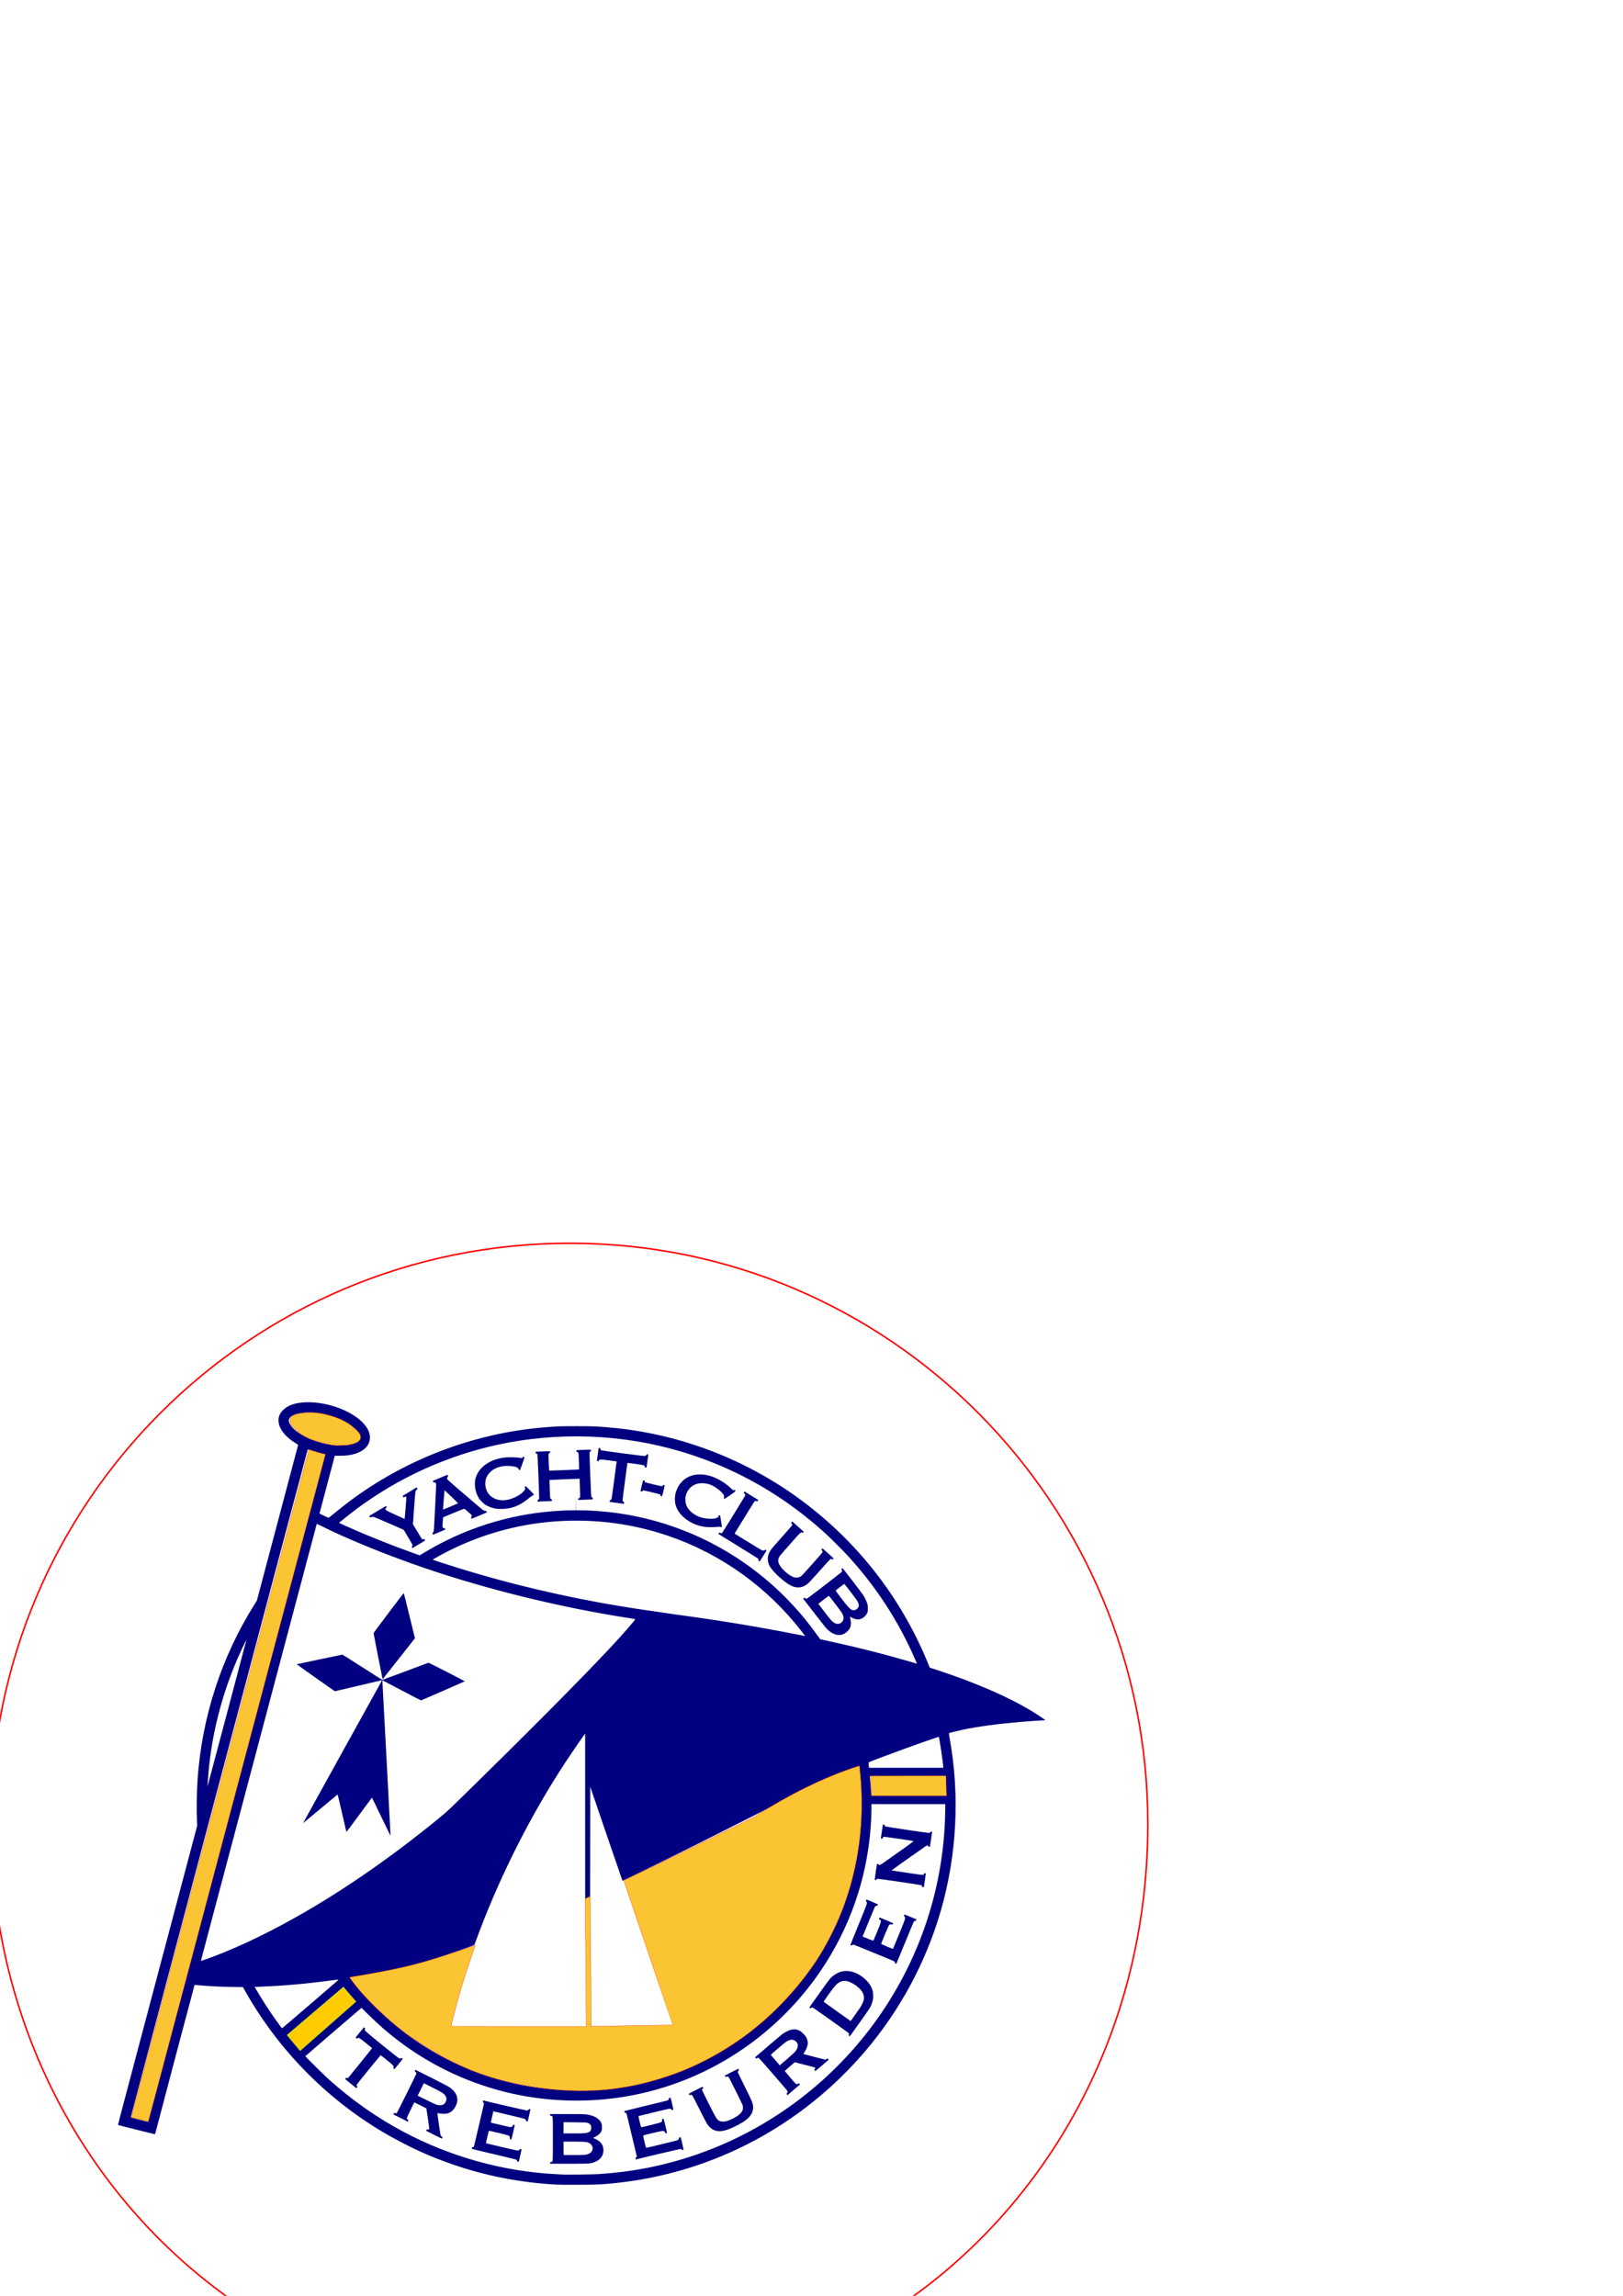 <?xml version="1.0" encoding="UTF-8" standalone="no"?>
<!-- Created with Inkscape (http://www.inkscape.org/) -->

<svg
   xmlns:dc="http://purl.org/dc/elements/1.1/"
   xmlns:cc="http://creativecommons.org/ns#"
   xmlns:rdf="http://www.w3.org/1999/02/22-rdf-syntax-ns#"
   xmlns:svg="http://www.w3.org/2000/svg"
   xmlns="http://www.w3.org/2000/svg"
   xmlns:sodipodi="http://sodipodi.sourceforge.net/DTD/sodipodi-0.dtd"
   xmlns:inkscape="http://www.inkscape.org/namespaces/inkscape"
   width="210mm"
   height="297mm"
   viewBox="0 0 744.094 1052.362"
   id="svg2"
   version="1.1"
   inkscape:version="0.91 r13725"
   sodipodi:docname="YCT.svg">
  <defs
     id="defs4" />
  <sodipodi:namedview
     id="base"
     pagecolor="#ffffff"
     bordercolor="#66e066"
     borderopacity="1"
     inkscape:pageopacity="0.0"
     inkscape:pageshadow="2"
     inkscape:zoom="0.98994949"
     inkscape:cx="147.67969"
     inkscape:cy="242.77447"
     inkscape:document-units="mm"
     inkscape:current-layer="layer1"
     showgrid="false"
     inkscape:window-width="1920"
     inkscape:window-height="1017"
     inkscape:window-x="-8"
     inkscape:window-y="-8"
     inkscape:window-maximized="1" />
  <g
     inkscape:label="Calque 1"
     inkscape:groupmode="layer"
     id="layer1">
    <g
       id="g4172"
       transform="matrix(0.8,0,0,0.8,54.144,159.573)">
      <path
         style="fill:#000080"
         d="m 251.22,1052.275 c -27.24,-1.542 -52.161,-7.515 -76.939,-18.44 -6.73,-2.968 -16.127,-7.846 -22.894,-11.887 -32.903,-19.647 -60.26,-47.806 -78.942,-81.26 l -0.882,-1.579 -5.875,-0.093 c -7.458,-0.118 -14.017,-0.451 -19.903,-1.01 -1.057,-0.1 -1.944,-0.165 -1.971,-0.144 -0.083,0.068 -21.157,79.739 -21.874,82.698 -0.481,1.986 -0.74,2.813 -0.88,2.813 -0.319,0 -20.907,-5.156 -21.032,-5.268 -0.159,-0.141 -0.079,-0.447 13.279,-50.773 6.591,-24.83 16.495,-62.161 22.008,-82.957 l 10.025,-37.811 -0.128,-2.706 c -0.299,-6.322 -0.137,-16.997 0.367,-24.14 2.508,-35.525 13.694,-69.838 32.554,-99.851 l 1.398,-2.225 11.741,-44.273 c 6.458,-24.35 11.783,-44.441 11.834,-44.645 0.087,-0.346 -0.004,-0.431 -1.343,-1.254 -6.231,-3.829 -9.829,-8.603 -9.831,-13.043 -8.6e-4,-2.325 0.781,-4.132 2.559,-5.911 2.87,-2.872 7.172,-4.329 13.339,-4.517 11.463,-0.35 25.052,4.427 31.959,11.236 3.257,3.21 4.738,6.362 4.502,9.58 -0.366,4.984 -4.797,8.412 -12.372,9.572 -1.13,0.173 -2.524,0.249 -4.676,0.255 l -3.066,0.009 -1.243,4.7 c -0.684,2.585 -2.653,10.019 -4.375,16.52 -1.723,6.501 -3.132,11.839 -3.132,11.862 0,0.098 4.92,2.451 5.125,2.451 0.227,0 0.866,-0.494 4.417,-3.42 33.916,-27.944 76.428,-45.071 120.341,-48.48 6.634,-0.515 8.357,-0.573 17.09,-0.576 8.776,-0.003 10.787,0.064 17.375,0.577 34.332,2.673 67.845,13.699 97.27,32.003 19.777,12.303 37.653,27.87 52.609,45.816 14.263,17.115 25.887,36.442 34.275,56.988 l 1.201,2.942 4.629,1.525 c 21.948,7.23 40.081,15.107 53.691,23.325 3.196,1.929 7.975,5.113 7.887,5.255 -0.039,0.063 -0.438,0.115 -0.887,0.115 -1.169,0 -6.786,0.374 -11.842,0.787 -13.83,1.132 -26.475,2.827 -35.106,4.706 -2.755,0.6 -7.221,1.741 -7.361,1.882 -0.056,0.056 0.116,1.287 0.38,2.736 5.923,32.427 4.203,66.81 -4.934,98.623 -8.568,29.831 -23.61,57.729 -43.847,81.319 -36.197,42.196 -86.378,68.828 -141.129,74.9 -8.822,0.979 -11.366,1.106 -22.929,1.151 -5.679,0.022 -11.286,-0.014 -12.461,-0.081 z m 24.211,-6.037 c 19.43,-1.282 36.74,-4.667 54.545,-10.667 39.622,-13.352 74.657,-38.422 100.312,-71.779 27.589,-35.871 42.881,-79.45 43.696,-124.528 l 0.091,-5.02 -21.171,0 -21.171,0 -10e-4,2.528 c -0.001,3.006 -0.209,7.757 -0.503,11.5 -2.292,29.189 -12.029,57.003 -28.468,81.319 -11.824,17.49 -27.097,32.88 -44.515,44.855 -18.885,12.984 -39.987,21.925 -62.354,26.42 -22.811,4.584 -46.943,4.357 -69.665,-0.654 -23.455,-5.173 -45.643,-15.366 -64.87,-29.802 -6.482,-4.867 -11.676,-9.37 -17.906,-15.523 l -3.949,-3.901 -0.964,0.823 c -12.527,10.693 -31.227,26.792 -31.227,26.883 0,0.242 10.819,10.94 13.387,13.237 13.56,12.132 27.46,21.893 42.796,30.054 27.011,14.374 57.287,22.779 87.586,24.316 1.645,0.083 3.407,0.174 3.916,0.201 2.544,0.136 17.269,-0.053 20.437,-0.262 z m -27.842,-6.35 c 0,-0.435 0.045,-0.473 0.738,-0.625 0.884,-0.193 0.829,0.683 0.829,-13.092 0,-14.038 0.07,-13.112 -1.005,-13.284 -0.525,-0.084 -0.562,-0.121 -0.562,-0.57 l 0,-0.48 9.577,0 c 6.083,0 10.045,0.058 10.859,0.157 4.438,0.542 7.603,2.261 8.794,4.776 0.438,0.925 0.463,1.062 0.463,2.614 0,1.507 -0.032,1.703 -0.4,2.452 -0.547,1.114 -1.804,2.223 -3.389,2.992 -1.194,0.579 -1.51,0.822 -1.068,0.822 0.11,0 0.786,0.294 1.503,0.652 2.531,1.267 3.826,2.921 4.137,5.28 0.482,3.665 -1.547,6.637 -5.438,7.963 -2.175,0.742 -2.742,0.772 -14.321,0.773 l -10.717,0 0,-0.432 z m 19.916,-4.701 c 1.664,-0.209 2.666,-0.615 3.46,-1.403 1.399,-1.39 1.316,-3.464 -0.193,-4.792 -1.357,-1.195 -2.418,-1.341 -9.76,-1.344 l -5.732,0 0.002,3.525 c 0.001,1.939 0.041,3.669 0.088,3.845 l 0.086,0.321 5.435,0 c 2.989,0 5.966,-0.067 6.616,-0.148 z m 0.208,-12.4 c 1.392,-0.215 2.437,-0.628 2.859,-1.13 0.62,-0.736 0.79,-2.425 0.336,-3.34 -0.31,-0.625 -0.91,-1.086 -1.81,-1.388 -0.895,-0.3 -1.184,-0.315 -7.376,-0.36 l -6.444,-0.048 0,3.212 0,3.212 5.705,0 c 3.477,0 6.105,-0.062 6.729,-0.158 z m -38.817,16.296 c -0.165,-0.043 -0.249,-0.204 -0.249,-0.478 0,-0.307 -0.101,-0.465 -0.392,-0.615 -0.336,-0.173 -9.253,-2.324 -21.968,-5.298 -1.919,-0.449 -3.528,-0.855 -3.576,-0.902 -0.048,-0.047 -0.028,-0.301 0.044,-0.564 0.072,-0.263 0.165,-0.445 0.206,-0.403 0.041,0.041 0.261,0.01 0.488,-0.069 0.306,-0.107 0.449,-0.279 0.553,-0.665 0.374,-1.396 5.704,-24.11 5.704,-24.306 0,-0.124 -0.166,-0.38 -0.369,-0.568 -0.303,-0.281 -0.352,-0.421 -0.272,-0.782 0.071,-0.323 0.16,-0.421 0.333,-0.368 1.595,0.487 24.071,5.677 24.637,5.69 0.663,0.015 0.803,-0.033 1.097,-0.375 0.336,-0.39 0.96,-0.53 1.131,-0.254 0.071,0.115 -1.423,6.819 -1.548,6.944 -0.023,0.023 -0.244,0 -0.492,-0.048 -0.32,-0.064 -0.45,-0.17 -0.45,-0.366 0,-0.428 -0.254,-0.804 -0.698,-1.034 -0.382,-0.197 -17.959,-4.414 -18.02,-4.322 -0.066,0.098 -1.51,6.422 -1.474,6.45 0.067,0.052 9.839,2.34 10.656,2.495 1.082,0.205 1.617,0 1.942,-0.734 0.23,-0.522 0.289,-0.565 0.672,-0.488 0.231,0.046 0.442,0.106 0.468,0.132 0.046,0.046 -1.811,8.084 -1.891,8.187 -0.021,0.027 -0.235,0.01 -0.476,-0.047 -0.409,-0.09 -0.437,-0.138 -0.437,-0.735 0,-0.85 -0.193,-1.165 -0.902,-1.477 -0.623,-0.273 -11.035,-2.777 -11.134,-2.678 -0.032,0.032 -0.435,1.646 -0.897,3.589 -0.554,2.333 -0.786,3.551 -0.682,3.589 0.086,0.032 4.098,0.992 8.916,2.133 6.457,1.53 8.908,2.057 9.328,2.004 0.412,-0.051 0.673,-0.194 0.942,-0.515 0.304,-0.363 0.441,-0.427 0.748,-0.35 0.225,0.056 0.375,0.193 0.375,0.341 0,0.136 -0.352,1.735 -0.783,3.554 -0.431,1.819 -0.783,3.335 -0.783,3.369 0,0.074 -0.4,0.055 -0.748,-0.036 z m 67.709,-1.66 c -0.102,-0.388 -0.063,-0.5 0.284,-0.827 0.221,-0.208 0.402,-0.406 0.402,-0.442 0,-0.084 -5.65,-23.614 -5.836,-24.307 -0.141,-0.523 -0.712,-0.972 -1.005,-0.79 -0.145,0.09 -0.427,-0.813 -0.295,-0.946 0.048,-0.048 5.493,-1.382 12.101,-2.964 6.608,-1.582 12.183,-2.941 12.39,-3.019 0.587,-0.222 1.017,-0.702 1.017,-1.134 0,-0.321 0.079,-0.408 0.437,-0.487 0.241,-0.053 0.468,-0.065 0.506,-0.027 0.123,0.123 1.678,6.784 1.601,6.86 -0.041,0.041 -0.277,0.115 -0.526,0.164 -0.364,0.073 -0.452,0.044 -0.452,-0.148 0,-0.138 -0.21,-0.326 -0.497,-0.447 -0.438,-0.183 -0.622,-0.182 -1.531,0.01 -1.598,0.333 -16.93,4.03 -16.999,4.098 -0.034,0.034 0.277,1.48 0.689,3.216 0.592,2.49 0.798,3.155 0.979,3.155 0.603,0 10.895,-2.594 11.31,-2.85 0.506,-0.313 0.702,-0.807 0.566,-1.428 -0.078,-0.354 -0.04,-0.406 0.359,-0.494 0.245,-0.054 0.482,-0.062 0.527,-0.017 0.145,0.145 1.993,7.99 1.906,8.089 -0.047,0.053 -0.259,0.14 -0.472,0.192 -0.352,0.087 -0.408,0.043 -0.622,-0.492 -0.283,-0.708 -0.541,-0.865 -1.427,-0.865 -0.684,0 -10.846,2.358 -11.076,2.571 -0.186,0.171 1.492,7.114 1.719,7.114 0.41,0 17.525,-4.168 17.959,-4.373 0.484,-0.229 0.884,-0.817 0.884,-1.298 0,-0.194 0.132,-0.3 0.45,-0.364 0.247,-0.049 0.461,-0.074 0.475,-0.053 0.014,0.02 0.401,1.627 0.86,3.571 0.706,2.991 0.803,3.555 0.629,3.665 -0.363,0.23 -0.774,0.146 -0.92,-0.186 -0.084,-0.191 -0.29,-0.338 -0.51,-0.363 -0.281,-0.033 -20.739,4.772 -25.016,5.876 l -0.747,0.193 -0.118,-0.449 z m -115.596,-13.717 c -2.428,-1.219 -4.436,-2.235 -4.461,-2.258 -0.025,-0.023 0.055,-0.239 0.18,-0.479 0.203,-0.392 0.264,-0.422 0.599,-0.294 0.489,0.186 0.886,0.049 0.982,-0.338 0.043,-0.171 -0.31,-2.865 -0.783,-5.988 -0.473,-3.122 -0.86,-5.702 -0.86,-5.732 0,-0.08 -6.858,-3.499 -6.912,-3.446 -0.22,0.22 -4.339,8.798 -4.339,9.036 0,0.188 0.208,0.486 0.52,0.742 0.495,0.408 0.511,0.449 0.342,0.858 l -0.178,0.43 -4.151,-2.074 c -2.283,-1.141 -4.172,-2.093 -4.197,-2.116 -0.025,-0.023 0.057,-0.241 0.183,-0.485 0.192,-0.371 0.273,-0.419 0.5,-0.298 0.314,0.168 1,0.188 1.234,0.036 0.276,-0.179 11.303,-22.372 11.303,-22.748 0,-0.354 -0.315,-0.769 -0.782,-1.031 -0.228,-0.128 -0.229,-0.167 -0.013,-0.585 l 0.232,-0.448 9.076,4.546 c 4.992,2.501 9.547,4.864 10.124,5.251 2.987,2.009 4.547,4.203 4.799,6.751 0.203,2.055 -0.936,4.951 -2.614,6.649 -1.469,1.486 -2.847,2.009 -5.29,2.009 -0.693,0 -1.752,-0.102 -2.354,-0.226 -0.602,-0.124 -1.126,-0.194 -1.165,-0.155 -0.086,0.086 1.6,11.775 1.805,12.516 0.092,0.332 0.316,0.644 0.606,0.844 0.253,0.174 0.484,0.336 0.514,0.359 0.081,0.062 -0.288,0.906 -0.392,0.897 -0.049,0 -2.076,-1.005 -4.504,-2.223 z m 5.376,-17.323 c 0.736,-0.431 1.328,-1.23 1.613,-2.174 0.301,-0.999 0.253,-1.484 -0.24,-2.471 -0.755,-1.512 -1.602,-2.083 -7.423,-5.008 l -5.089,-2.558 -1.785,3.567 -1.785,3.567 5.023,2.49 c 3.265,1.619 5.396,2.589 6.091,2.774 1.439,0.383 2.739,0.315 3.595,-0.187 z m 156.694,15.136 c -2.187,-0.436 -4.095,-1.849 -5.618,-4.161 -0.324,-0.491 -2.346,-4.394 -4.494,-8.673 -4.198,-8.363 -4.07,-8.161 -4.983,-7.814 -0.206,0.079 -0.425,0.143 -0.485,0.143 -0.173,0 -0.468,-0.743 -0.341,-0.859 0.138,-0.126 7.656,-3.983 7.764,-3.983 0.042,0 0.157,0.193 0.254,0.43 0.163,0.395 0.147,0.458 -0.196,0.776 -0.206,0.191 -0.374,0.456 -0.374,0.59 0,0.134 1.778,3.767 3.952,8.073 4.188,8.297 4.618,9.001 5.892,9.651 1.825,0.931 4.319,0.544 7.847,-1.218 2.845,-1.421 4.749,-3.006 5.473,-4.559 0.401,-0.86 0.442,-2.08 0.107,-3.207 -0.278,-0.935 -7.769,-15.955 -8.09,-16.222 -0.221,-0.184 -0.845,-0.157 -1.392,0.06 -0.173,0.069 -0.301,-0.024 -0.462,-0.335 l -0.222,-0.429 3.798,-1.932 c 2.089,-1.063 3.843,-1.932 3.898,-1.932 0.055,0 0.18,0.193 0.278,0.428 0.164,0.395 0.148,0.451 -0.196,0.722 -0.226,0.178 -0.374,0.435 -0.374,0.651 0,0.196 1.79,3.925 3.977,8.285 4.249,8.47 4.677,9.499 4.807,11.56 0.287,4.568 -3.092,8.079 -11.431,11.879 -4.226,1.926 -7.03,2.546 -9.388,2.076 z m 40.251,-20.87 -0.3,-0.382 0.354,-0.421 c 0.532,-0.632 0.454,-0.982 -0.465,-2.072 -4.591,-5.453 -15.634,-18.127 -15.855,-18.198 -0.167,-0.053 -0.511,0.028 -0.833,0.196 l -0.549,0.286 -0.328,-0.349 c -0.283,-0.302 -0.3,-0.374 -0.122,-0.538 1.153,-1.062 14.534,-12.467 15.354,-13.088 0.598,-0.452 1.792,-1.172 2.653,-1.598 2.796,-1.385 4.949,-1.529 7.173,-0.479 1.205,0.569 3.29,2.622 3.968,3.908 0.541,1.027 0.893,2.286 0.893,3.2 0,1.508 -0.822,3.708 -2.034,5.442 -0.315,0.451 -0.548,0.844 -0.516,0.872 0.032,0.028 2.873,0.776 6.315,1.661 l 6.257,1.609 0.687,-0.366 0.687,-0.366 0.289,0.367 c 0.277,0.352 0.279,0.377 0.034,0.606 -0.97,0.907 -7.32,6.261 -7.425,6.261 -0.072,0 -0.236,-0.161 -0.365,-0.357 -0.221,-0.337 -0.217,-0.38 0.074,-0.773 0.355,-0.48 0.284,-0.811 -0.214,-1.001 -0.192,-0.073 -2.811,-0.759 -5.82,-1.525 l -5.471,-1.392 -2.875,2.478 c -1.581,1.363 -2.857,2.525 -2.836,2.583 0.021,0.058 1.474,1.777 3.228,3.82 3.457,4.026 3.429,4.004 4.355,3.432 l 0.457,-0.282 0.334,0.355 c 0.198,0.211 0.28,0.403 0.201,0.472 -0.073,0.064 -1.543,1.323 -3.267,2.797 -1.723,1.474 -3.27,2.803 -3.436,2.952 -0.3,0.269 -0.306,0.268 -0.604,-0.11 z m 4.534,-24.381 c 2.302,-2.583 2.222,-5.207 -0.2,-6.597 -1.346,-0.772 -2.944,-0.492 -4.966,0.869 -0.99,0.666 -8.644,7.179 -8.644,7.355 0,0.048 0.339,0.478 0.753,0.957 0.414,0.479 1.57,1.814 2.568,2.967 l 1.815,2.096 3.99,-3.435 c 2.195,-1.889 4.302,-3.785 4.684,-4.212 z m -254.516,18.165 c -1.749,-1.419 -3.203,-2.598 -3.23,-2.619 -0.027,-0.021 0.069,-0.198 0.214,-0.394 0.227,-0.307 0.343,-0.345 0.843,-0.279 l 0.58,0.077 6.897,-8.491 c 3.793,-4.67 6.895,-8.539 6.892,-8.596 -0.013,-0.239 -7.108,-5.864 -7.507,-5.952 -0.307,-0.067 -0.529,-0.015 -0.805,0.189 l -0.382,0.282 -0.375,-0.322 -0.375,-0.322 2.353,-2.9 c 1.294,-1.595 2.379,-2.927 2.411,-2.96 0.032,-0.033 0.211,0.084 0.397,0.259 0.3,0.282 0.321,0.368 0.18,0.742 -0.134,0.354 -0.113,0.505 0.123,0.921 0.411,0.722 19.06,15.835 19.688,15.955 0.313,0.059 0.579,0.013 0.819,-0.145 0.329,-0.216 0.382,-0.216 0.711,0 0.196,0.128 0.356,0.267 0.356,0.309 0,0.083 -3.514,4.452 -4.322,5.375 l -0.499,0.57 -0.314,-0.307 c -0.266,-0.261 -0.292,-0.37 -0.169,-0.722 0.275,-0.79 -0.021,-1.117 -3.758,-4.147 -1.947,-1.579 -3.584,-2.854 -3.637,-2.834 -0.084,0.031 -6.554,7.956 -12.035,14.74 -1.048,1.298 -1.754,2.297 -1.754,2.483 0,0.171 0.123,0.444 0.274,0.606 0.271,0.291 0.271,0.298 -0.059,0.68 l -0.334,0.386 -3.181,-2.581 z m 285.557,-27.437 c -0.297,-0.24 -0.31,-0.303 -0.146,-0.699 0.13,-0.314 0.138,-0.513 0.03,-0.715 -0.192,-0.359 -20.428,-14.754 -20.831,-14.818 -0.166,-0.026 -0.485,0.087 -0.709,0.253 -0.384,0.284 -0.427,0.288 -0.764,0.067 -0.196,-0.129 -0.357,-0.263 -0.357,-0.298 0,-0.155 10.8,-15.23 11.548,-16.118 1.573,-1.869 4.04,-3.561 6.24,-4.279 4.522,-1.476 10.016,0.211 14.493,4.448 1.96,1.855 3.159,3.706 3.893,6.006 0.485,1.522 0.558,4.283 0.158,5.959 -0.383,1.604 -1.009,3.166 -1.786,4.459 -0.722,1.201 -11.219,15.995 -11.352,15.998 -0.05,10e-4 -0.238,-0.117 -0.417,-0.262 z m 6.167,-15.868 c 1.071,-1.589 2.031,-3.621 2.254,-4.773 0.317,-1.637 -0.052,-3.286 -1.082,-4.837 -1.58,-2.379 -5.763,-5.253 -8.468,-5.818 -1.981,-0.414 -3.61,-0.028 -5.333,1.262 -1.309,0.98 -2.426,2.336 -5.546,6.729 -2.026,2.852 -2.591,3.742 -2.462,3.873 0.092,0.093 3.591,2.603 7.776,5.578 l 7.608,5.408 2.206,-3.085 c 1.213,-1.697 2.585,-3.648 3.049,-4.336 z m 20.439,-25.539 c -0.292,-0.154 -0.392,-0.315 -0.392,-0.627 0,-0.28 -0.108,-0.49 -0.325,-0.633 -0.428,-0.28 -23.235,-9.62 -23.492,-9.62 -0.109,0 -0.337,0.13 -0.507,0.288 -0.305,0.284 -0.924,0.278 -1.102,-0.011 -0.04,-0.065 2.052,-5.297 4.65,-11.627 5.092,-12.407 5.169,-12.637 4.493,-13.269 -0.315,-0.294 -0.34,-0.382 -0.198,-0.712 0.089,-0.207 0.177,-0.4 0.197,-0.429 0.088,-0.131 6.595,2.634 6.598,2.803 0.006,0.392 -0.3,0.738 -0.652,0.738 -0.556,0 -0.883,0.24 -1.217,0.895 -0.169,0.33 -1.793,4.234 -3.609,8.674 l -3.303,8.074 3.046,1.241 c 1.741,0.709 3.094,1.186 3.159,1.112 0.062,-0.071 1.03,-2.372 2.151,-5.113 2.322,-5.677 2.452,-6.19 1.731,-6.797 -0.241,-0.202 -0.506,-0.391 -0.59,-0.419 -0.107,-0.035 -0.103,-0.192 0.012,-0.521 0.09,-0.259 0.236,-0.441 0.325,-0.404 8.226,3.353 7.933,3.202 7.46,3.841 -0.148,0.2 -0.265,0.216 -0.697,0.096 -0.66,-0.184 -1.131,-0.011 -1.54,0.564 -0.311,0.437 -4.423,10.301 -4.419,10.603 0.001,0.125 6.705,2.98 6.783,2.888 0.011,-0.013 1.576,-3.805 3.478,-8.426 3.795,-9.221 3.865,-9.449 3.107,-10.102 -0.351,-0.302 -0.362,-0.349 -0.183,-0.775 0.188,-0.446 0.198,-0.45 0.659,-0.259 0.257,0.107 1.782,0.73 3.388,1.384 1.606,0.654 2.944,1.207 2.974,1.229 0.03,0.022 -0.026,0.234 -0.124,0.472 -0.147,0.356 -0.26,0.432 -0.644,0.432 -0.335,0 -0.528,0.097 -0.691,0.346 -0.125,0.19 -2.413,5.686 -5.085,12.212 -2.672,6.527 -4.901,11.91 -4.953,11.963 -0.052,0.053 -0.27,0.003 -0.485,-0.111 z m 15.274,-44.051 c 0,-0.488 -0.159,-0.707 -0.618,-0.85 -0.908,-0.282 -24.685,-3.762 -25.061,-3.667 -0.245,0.061 -0.41,0.222 -0.469,0.456 -0.08,0.32 -0.142,0.35 -0.536,0.266 -0.245,-0.052 -0.472,-0.12 -0.505,-0.151 -0.05,-0.046 0.998,-7.392 1.232,-8.635 0.062,-0.332 0.144,-0.392 0.538,-0.392 0.344,0 0.483,0.073 0.539,0.285 0.159,0.607 0.815,0.357 2.902,-1.104 11.643,-8.148 17.274,-12.216 17.038,-12.31 -0.503,-0.199 -16.745,-2.558 -17.063,-2.478 -0.205,0.051 -0.403,0.281 -0.542,0.629 -0.199,0.497 -0.26,0.542 -0.657,0.484 -0.309,-0.045 -0.438,-0.142 -0.438,-0.329 0,-0.231 0.854,-6.091 1.072,-7.357 0.057,-0.329 0.157,-0.463 0.346,-0.463 0.482,0 0.717,0.168 0.717,0.51 0,0.194 0.136,0.425 0.32,0.544 0.482,0.311 25.105,3.976 25.454,3.789 0.147,-0.079 0.309,-0.272 0.359,-0.429 0.067,-0.212 0.215,-0.285 0.579,-0.285 0.415,0 0.487,0.049 0.48,0.32 -0.005,0.176 -0.281,2.115 -0.614,4.308 l -0.605,3.988 -0.483,0 c -0.398,0 -0.498,-0.063 -0.567,-0.356 -0.132,-0.564 -0.567,-0.5 -1.656,0.243 -4.058,2.768 -19.395,13.651 -19.288,13.687 0.074,0.025 4.127,0.645 9.007,1.379 7.966,1.198 8.906,1.313 9.192,1.128 0.175,-0.113 0.36,-0.371 0.411,-0.574 0.081,-0.323 0.146,-0.358 0.526,-0.282 0.238,0.048 0.458,0.111 0.487,0.141 0.046,0.046 -0.797,5.92 -1.049,7.313 -0.075,0.415 -0.134,0.463 -0.566,0.463 -0.381,0 -0.483,-0.058 -0.483,-0.273 z M 17.006,1015.717 c 3.68,-13.889 14.766,-55.697 50.784,-191.514 7.021,-26.475 14.295,-53.904 16.164,-60.954 13.623,-51.377 22.241,-83.871 23.096,-87.087 0.552,-2.076 1.242,-4.703 1.534,-5.839 0.292,-1.136 2.593,-9.814 5.113,-19.285 2.52,-9.471 4.565,-17.233 4.545,-17.249 -0.02,-0.016 -0.549,-0.14 -1.176,-0.274 -1.734,-0.372 -4.347,-1.125 -6.457,-1.86 -1.045,-0.364 -1.918,-0.64 -1.94,-0.615 -0.115,0.132 -101.489,382.683 -101.426,382.746 0.06,0.06 9.175,2.408 9.521,2.452 0.056,0.01 0.165,-0.227 0.243,-0.521 z m 249.696,-17.553 c 8.307,-0.237 14.55,-0.816 22.283,-2.068 26.6,-4.305 52.17,-15.465 73.527,-32.09 34.386,-26.768 56.606,-65.605 62.018,-108.401 1.531,-12.105 1.682,-25.262 0.43,-37.455 -0.259,-2.524 -0.632,-5.459 -0.703,-5.529 -0.112,-0.112 -13.434,5.345 -19.156,7.848 -8.852,3.872 -15.954,7.321 -20.793,10.1 -1.439,0.827 -10.664,5.548 -27.842,14.25 -29.025,14.703 -67.216,33.576 -67.44,33.327 -0.055,-0.061 -4.225,-12.201 -9.268,-26.979 l -9.169,-26.868 -0.036,31.436 -0.036,31.436 -1.424,0.655 -1.424,0.655 -0.005,-47.308 -0.005,-47.308 -0.316,0.416 c -2.328,3.069 -10.857,15.674 -14.657,21.663 -18.929,29.83 -35.493,63.401 -47.463,96.197 -0.529,1.449 -1.035,2.712 -1.124,2.807 -0.347,0.37 -14.244,5.202 -21.88,7.608 -10.083,3.176 -19.771,5.662 -27.415,7.034 -1.488,0.267 -4.436,0.843 -6.551,1.28 -3.792,0.783 -9.706,1.879 -13.458,2.493 -1.057,0.173 -1.948,0.339 -1.98,0.368 -0.152,0.14 3.906,5.16 7.242,8.958 21.931,24.971 51.093,42.766 83.107,50.714 11.443,2.841 22.922,4.416 34.607,4.748 2.037,0.058 3.799,0.114 3.916,0.125 0.117,0.011 2.374,-0.041 5.014,-0.117 z M 120.91,960.64 c 8.381,-7.188 15.259,-13.122 15.284,-13.187 0.025,-0.065 -0.673,-0.938 -1.55,-1.94 -0.877,-1.003 -2.459,-2.896 -3.516,-4.208 -1.057,-1.312 -1.946,-2.385 -1.976,-2.385 -0.04,0 -31.284,26.721 -32.149,27.495 -0.136,0.121 1.543,2.234 4.892,6.155 l 2.162,2.532 0.807,-0.696 c 0.444,-0.383 7.665,-6.577 16.046,-13.765 z m -10.768,-11.74 c 8.768,-7.52 15.984,-13.739 16.035,-13.821 0.051,-0.082 -0.003,-0.186 -0.12,-0.231 -0.117,-0.045 -2.124,0.177 -4.46,0.493 -14.318,1.938 -26.54,3.002 -40.813,3.552 l -2.529,0.097 1.678,2.848 c 3.234,5.489 6.965,11.225 10.55,16.22 3,4.18 3.355,4.638 3.542,4.573 0.096,-0.033 7.348,-6.212 16.117,-13.732 z M 50.089,923.241 c 14.747,-5.194 32.059,-13.206 49.601,-22.953 26.229,-14.574 53.11,-32.908 80.109,-54.634 7.418,-5.969 8.546,-6.959 14.028,-12.311 38.204,-37.294 70.562,-69.819 88.012,-88.466 7.354,-7.858 14.776,-16.347 14.504,-16.588 -0.065,-0.057 -1.047,-0.246 -2.183,-0.419 -39.323,-5.983 -82.092,-16.418 -118.856,-28.999 -21.556,-7.377 -43.902,-16.493 -59.191,-24.149 -1.915,-0.959 -2.245,-1.084 -2.311,-0.873 -0.042,0.135 -5.752,21.651 -12.69,47.813 -6.937,26.162 -14.177,53.463 -16.088,60.669 -3.168,11.944 -13.11,49.438 -28.646,108.022 -3.251,12.258 -6.579,24.809 -7.397,27.889 -1.474,5.554 -1.549,5.863 -1.419,5.863 0.037,0 1.174,-0.39 2.528,-0.867 z M 150.817,841.532 c -2.898,-6.04 -5.305,-10.984 -5.349,-10.987 -0.044,-0.002 -3.34,4.457 -7.325,9.911 -5.617,7.686 -7.267,9.855 -7.342,9.649 -0.053,-0.147 -1.178,-5.025 -2.5,-10.841 -1.322,-5.816 -2.445,-10.559 -2.497,-10.539 -0.051,0.02 -4.527,3.743 -9.946,8.273 -5.419,4.53 -9.869,8.215 -9.889,8.189 -0.02,-0.027 9.981,-18.121 22.225,-40.21 12.244,-22.089 22.455,-40.521 22.69,-40.961 l 0.428,-0.799 -0.888,0.205 c -0.488,0.113 -6.551,1.546 -13.471,3.185 -6.921,1.639 -12.639,2.98 -12.707,2.98 -0.156,0 -21.945,-15.404 -21.88,-15.469 0.06,-0.06 25.703,-5.461 26.101,-5.497 0.175,-0.016 4.812,2.887 11.536,7.221 6.184,3.986 11.339,7.239 11.457,7.229 0.117,-0.01 6.046,-2.209 13.173,-4.887 7.128,-2.678 13.063,-4.898 13.19,-4.933 0.288,-0.081 20.963,10.51 20.812,10.661 -0.112,0.112 -24.551,10.779 -24.978,10.902 -0.132,0.038 -4.97,-2.444 -11.137,-5.713 -5.997,-3.179 -10.948,-5.78 -11.001,-5.78 -0.054,0 -0.055,0.721 -0.004,1.602 0.396,6.789 4.642,87.238 4.612,87.393 -0.021,0.109 -2.41,-4.743 -5.308,-10.784 z m 0.728,-79.078 c -0.138,-0.433 -5.108,-25.715 -5.121,-26.05 -0.01,-0.262 2.263,-3.366 8.579,-11.714 4.726,-6.247 8.637,-11.358 8.692,-11.358 0.054,0 1.522,5.829 3.261,12.953 l 3.162,12.953 -9.138,11.578 c -5.026,6.368 -9.19,11.637 -9.254,11.709 -0.068,0.076 -0.143,0.046 -0.18,-0.071 z m 322.414,65.416 c -0.042,-0.842 -0.14,-2.941 -0.218,-4.664 -0.078,-1.723 -0.181,-3.534 -0.228,-4.023 l -0.086,-0.89 -21.318,0 -21.318,0 0.176,1.745 c 0.244,2.422 0.623,7.64 0.623,8.582 l 0,0.782 21.223,0 21.222,0 -0.076,-1.531 z M 62.372,782.333 c 6.082,-22.95 11.089,-41.856 11.126,-42.013 0.184,-0.776 -2.931,5.716 -4.885,10.181 -9.648,22.051 -15.656,46.536 -17.125,69.786 -0.082,1.292 -0.182,2.699 -0.224,3.126 -0.042,0.427 -0.048,0.747 -0.013,0.712 0.034,-0.035 5.039,-18.841 11.121,-41.792 z m 410.519,30.615 c 0,-1.671 -2.258,-16.898 -2.551,-17.199 -0.144,-0.148 -8.68,2.812 -20.164,6.993 -9.352,3.404 -19.85,7.367 -20.06,7.572 -0.068,0.066 -0.04,0.792 0.062,1.628 l 0.184,1.509 21.264,0 21.264,0 0,-0.502 z m -15.096,-59.224 c 0,-0.03 -0.601,-1.424 -1.335,-3.098 -9.4,-21.421 -21.735,-40.415 -37.659,-57.992 -2.881,-3.18 -10.673,-10.972 -13.816,-13.817 -20.544,-18.592 -43.269,-32.489 -68.721,-42.024 -33.733,-12.637 -70.764,-16.34 -106.833,-10.682 -29.82,4.678 -58.633,15.927 -83.805,32.72 -6.712,4.478 -9.94,6.887 -18.836,14.062 -0.258,0.208 -0.059,0.319 3.26,1.81 12.188,5.477 25.91,10.977 39.325,15.763 l 3.462,1.235 3.09,-1.851 c 22.409,-13.423 47.532,-21.441 73.443,-23.439 3.782,-0.292 8.359,-0.504 10.859,-0.504 l 2.029,-2.9e-4 0.033,-3.596 0.033,-3.596 0.041,3.596 0.041,3.596 2.312,2.9e-4 c 4.287,4.3e-4 11.312,0.428 16.553,1.007 44,4.865 84.198,26.82 112.5,61.444 1.948,2.384 5.469,7.029 7.5,9.896 l 1.059,1.495 6.515,1.446 c 11.539,2.56 22.005,5.103 31.86,7.74 4.639,1.241 16.677,4.666 16.787,4.776 0.08,0.08 0.303,0.088 0.303,0.011 z m -46.143,-16.544 c -1.945,-0.415 -4.141,-1.837 -5.955,-3.856 -0.484,-0.539 -3.629,-4.537 -6.989,-8.884 l -6.109,-7.904 0.352,-0.323 0.352,-0.323 0.427,0.359 c 0.235,0.197 0.586,0.359 0.781,0.359 0.25,0 3.195,-2.188 9.994,-7.425 5.302,-4.084 9.815,-7.589 10.031,-7.788 0.45,-0.417 0.485,-0.712 0.16,-1.341 -0.223,-0.431 -0.219,-0.457 0.093,-0.71 0.178,-0.144 0.373,-0.244 0.434,-0.222 0.204,0.075 10.445,13.416 11.49,14.969 1.173,1.743 2.13,3.649 2.621,5.223 0.275,0.881 0.334,1.38 0.334,2.848 0,1.711 -0.018,1.818 -0.46,2.751 -0.561,1.184 -1.617,2.258 -2.885,2.933 -1.682,0.896 -3.646,0.733 -5.974,-0.496 -0.504,-0.266 -0.94,-0.46 -0.97,-0.43 -0.029,0.029 0.049,0.405 0.174,0.834 0.615,2.117 0.525,4.399 -0.229,5.815 -0.588,1.103 -2.169,2.598 -3.314,3.134 -1.492,0.698 -2.702,0.831 -4.358,0.477 z m 2.079,-6.46 c 1.197,-0.543 2.051,-1.858 2.051,-3.157 0,-0.709 -0.557,-2.202 -1.188,-3.182 -0.798,-1.24 -7.104,-9.466 -7.264,-9.475 -0.066,-0.004 -1.46,1.026 -3.096,2.288 l -2.976,2.295 0.406,0.518 c 0.223,0.285 1.736,2.248 3.362,4.363 3.088,4.017 4.015,5.083 5.026,5.788 1.22,0.85 2.587,1.059 3.68,0.563 z m 9.029,-7.861 c 2.047,-1.227 2.236,-2.707 0.678,-5.294 -0.564,-0.936 -7.105,-9.489 -7.263,-9.497 -0.108,-0.005 -4.401,3.259 -4.838,3.678 -0.227,0.218 -0.028,0.512 3.099,4.577 3.325,4.322 4.819,5.989 5.857,6.536 0.738,0.389 1.817,0.389 2.466,-4.3e-4 z m -34.014,-12.825 c -1.166,-0.135 -2.117,-0.449 -3.441,-1.136 -3.71,-1.923 -10.01,-7.708 -11.792,-10.826 -1.478,-2.587 -1.571,-5.461 -0.26,-8.06 0.73,-1.448 1.411,-2.299 5.735,-7.169 7.512,-8.461 7.313,-8.226 7.313,-8.619 0,-0.202 -0.137,-0.56 -0.304,-0.795 l -0.304,-0.427 0.34,-0.332 0.34,-0.332 3.309,2.944 3.309,2.944 -0.336,0.336 c -0.278,0.278 -0.387,0.309 -0.629,0.179 -0.777,-0.416 -0.709,-0.48 -6.705,6.287 -3.14,3.544 -5.882,6.697 -6.092,7.007 -1.72,2.533 -1.014,5.031 2.358,8.338 1.702,1.67 3.161,2.739 4.814,3.529 1.028,0.491 1.206,0.53 2.392,0.529 1.471,-10e-4 2.057,-0.233 3.167,-1.255 0.811,-0.746 11.468,-12.738 11.692,-13.156 0.195,-0.365 0.099,-0.698 -0.344,-1.183 l -0.325,-0.356 0.342,-0.395 0.342,-0.395 3.21,2.857 c 2.813,2.504 3.192,2.891 3.065,3.129 -0.23,0.429 -0.408,0.472 -0.933,0.223 -0.373,-0.177 -0.558,-0.196 -0.777,-0.079 -0.158,0.085 -2.776,2.955 -5.817,6.379 -3.041,3.424 -6.012,6.674 -6.601,7.222 -2.261,2.104 -4.457,2.915 -7.071,2.612 z m -21.495,-15.044 c -0.255,-0.196 -0.305,-0.339 -0.238,-0.674 0.066,-0.33 0.011,-0.493 -0.246,-0.731 -0.182,-0.168 -5.298,-3.364 -11.368,-7.102 -6.07,-3.738 -11.116,-6.86 -11.212,-6.936 -0.118,-0.094 -0.131,-0.216 -0.04,-0.374 0.347,-0.603 0.36,-0.609 0.796,-0.382 0.506,0.264 0.927,0.278 1.229,0.041 0.238,-0.187 13.021,-20.885 13.216,-21.4 0.135,-0.355 -0.041,-0.741 -0.528,-1.154 -0.343,-0.291 -0.347,-0.315 -0.126,-0.743 l 0.229,-0.442 1.387,0.858 c 0.763,0.472 2.551,1.575 3.974,2.45 l 2.587,1.592 -0.237,0.401 c -0.179,0.303 -0.306,0.378 -0.522,0.308 -0.886,-0.29 -1.166,-0.246 -1.533,0.243 -0.297,0.396 -3.838,6.114 -10.185,16.446 l -1.149,1.87 6.433,3.968 c 9.468,5.839 9.313,5.75 9.924,5.75 0.309,0 0.677,-0.115 0.88,-0.276 0.336,-0.264 0.366,-0.265 0.73,-0.027 l 0.38,0.249 -1.92,3.124 c -1.056,1.718 -1.969,3.138 -2.028,3.156 -0.059,0.018 -0.253,-0.079 -0.431,-0.216 z M 168.411,687.141 c -0.15,-0.362 -0.143,-0.464 0.042,-0.649 0.528,-0.528 0.469,-0.664 -2.194,-5.103 l -2.592,-4.321 -8.265,-3.607 c -4.546,-1.984 -8.486,-3.656 -8.755,-3.717 -0.465,-0.105 -1.557,0.007 -2.026,0.207 -0.146,0.062 -0.298,-0.045 -0.467,-0.331 -0.245,-0.415 -0.244,-0.428 0.074,-0.632 1.373,-0.878 9.114,-5.501 9.212,-5.501 0.068,0 0.23,0.162 0.36,0.36 0.229,0.35 0.224,0.37 -0.197,0.725 -0.851,0.716 -0.515,1.155 1.703,2.225 2.119,1.022 8.875,4.099 8.91,4.059 0.051,-0.058 0.914,-10.517 0.952,-11.527 0.044,-1.19 -0.093,-1.372 -0.85,-1.126 -0.296,0.097 -0.605,0.204 -0.685,0.239 -0.081,0.035 -0.255,-0.12 -0.387,-0.344 l -0.241,-0.408 4.019,-2.438 4.019,-2.438 0.313,0.381 0.313,0.381 -0.546,0.505 c -0.324,0.3 -0.613,0.737 -0.709,1.075 -0.09,0.313 -0.452,4.659 -0.805,9.657 l -0.642,9.087 2.61,4.3 2.61,4.3 0.723,-0.029 c 0.654,-0.026 0.739,0.006 0.892,0.342 0.093,0.204 0.118,0.416 0.056,0.47 -0.191,0.167 -6.792,4.107 -7.036,4.2 -0.162,0.062 -0.281,-0.038 -0.407,-0.342 z m 11.85,-7.727 c -0.15,-0.398 -0.138,-0.475 0.107,-0.646 0.319,-0.224 0.52,-0.887 0.637,-2.107 0.105,-1.095 1.245,-23.57 1.269,-25.014 0.021,-1.32 -0.21,-1.689 -1.059,-1.689 -0.471,0 -0.552,-0.053 -0.691,-0.45 -0.086,-0.248 -0.141,-0.464 -0.121,-0.481 0.02,-0.017 1.863,-0.783 4.095,-1.702 2.232,-0.919 4.108,-1.7 4.168,-1.736 0.06,-0.036 0.2,0.147 0.31,0.407 0.188,0.444 0.18,0.495 -0.145,0.837 -0.444,0.467 -0.439,0.999 0.015,1.538 0.503,0.597 20.034,17.353 20.528,17.611 0.221,0.115 0.667,0.21 0.99,0.211 0.521,7.1e-4 0.609,0.05 0.768,0.436 0.105,0.254 0.127,0.485 0.053,0.554 -0.131,0.122 -8.428,3.568 -8.591,3.568 -0.05,0 -0.161,-0.189 -0.248,-0.419 -0.134,-0.355 -0.117,-0.456 0.111,-0.663 0.373,-0.337 0.331,-0.762 -0.126,-1.281 -0.311,-0.354 -1.812,-1.671 -3.75,-3.291 -0.197,-0.165 -1.061,0.152 -6.24,2.29 -3.306,1.364 -6.037,2.507 -6.069,2.539 -0.032,0.032 -0.137,1.255 -0.233,2.718 -0.209,3.186 -0.16,3.444 0.661,3.458 0.478,0.008 0.575,0.065 0.688,0.404 0.073,0.221 0.077,0.443 0.009,0.505 -0.124,0.111 -6.751,2.858 -6.892,2.856 -0.042,-4.3e-4 -0.152,-0.204 -0.246,-0.452 z m 10.362,-15.708 c 2.232,-0.918 4.111,-1.718 4.174,-1.778 0.11,-0.104 -7.605,-7.574 -7.718,-7.472 -0.043,0.039 -0.844,10.091 -0.866,10.863 -0.003,0.106 0.075,0.162 0.173,0.124 0.098,-0.038 2.005,-0.82 4.237,-1.738 z m 145.976,11.728 c -2.634,-0.303 -4.979,-0.984 -7.353,-2.137 -5.443,-2.643 -9.03,-6.735 -9.959,-11.364 -0.353,-1.759 -0.228,-4.48 0.287,-6.206 2.382,-7.994 9.405,-11.818 18.186,-9.902 4.668,1.019 9.578,3.767 13.683,7.658 l 1.1,1.043 0.444,-0.23 c 0.244,-0.126 0.461,-0.209 0.483,-0.183 0.117,0.14 0.362,0.689 0.362,0.812 0,0.079 -1.42,1.139 -3.156,2.355 -2.832,1.984 -3.174,2.187 -3.333,1.969 -0.114,-0.156 -0.15,-0.505 -0.1,-0.986 0.068,-0.66 0.027,-0.822 -0.369,-1.439 -1.266,-1.972 -5.123,-4.812 -7.774,-5.725 -2.262,-0.778 -5.093,-0.953 -7.1,-0.438 -3.292,0.845 -5.708,3.302 -6.661,6.776 -0.258,0.939 -0.297,1.376 -0.238,2.627 0.123,2.582 0.914,4.351 2.811,6.286 2.787,2.843 6.949,4.397 11.778,4.4 2.903,0.002 4.457,-0.591 4.457,-1.699 0,-0.231 0.09,-0.294 0.421,-0.294 0.488,0 0.382,-0.382 1.059,3.808 0.45,2.789 0.457,2.885 0.195,2.968 -0.149,0.047 -0.458,0.009 -0.686,-0.086 -0.319,-0.132 -0.826,-0.135 -2.2,-0.013 -2.028,0.181 -4.761,0.18 -6.337,-7.1e-4 z M 216.969,665.047 c -2.188,-0.271 -4.984,-1.294 -6.659,-2.435 -0.98,-0.668 -2.536,-2.198 -3.238,-3.183 -2.296,-3.225 -3.231,-8.257 -2.21,-11.892 1.106,-3.936 3.991,-7.243 8.195,-9.393 2.192,-1.121 4.553,-1.864 7.55,-2.375 1.94,-0.331 7.103,-0.331 9.071,-10e-4 1.852,0.311 1.935,0.305 2.134,-0.159 0.092,-0.215 0.181,-0.412 0.197,-0.438 0.055,-0.088 0.91,0.41 0.91,0.53 0,0.144 -2.527,7.146 -2.608,7.228 -0.155,0.155 -0.567,-0.187 -0.817,-0.678 -0.154,-0.303 -0.443,-0.657 -0.642,-0.787 -0.617,-0.404 -2.191,-0.764 -4.094,-0.935 -6.555,-0.591 -12.059,2.231 -13.879,7.115 -0.523,1.403 -0.606,3.67 -0.195,5.295 0.549,2.172 1.559,3.802 3.108,5.018 3.525,2.766 8.534,2.942 13.672,0.48 2.124,-1.018 3.476,-1.912 4.614,-3.051 1.11,-1.112 1.407,-1.778 1.083,-2.429 -0.189,-0.379 -0.185,-0.441 0.036,-0.642 0.135,-0.122 0.309,-0.222 0.386,-0.222 0.077,0 1.182,1.054 2.455,2.341 2.012,2.036 2.295,2.377 2.168,2.616 -0.081,0.151 -0.329,0.311 -0.553,0.356 -0.223,0.045 -1.171,0.703 -2.106,1.463 -4.462,3.626 -7.733,5.218 -12.31,5.99 -1.54,0.26 -4.879,0.36 -6.266,0.188 z m 68.644,-3.413 c -2.154,-0.299 -3.92,-0.549 -3.923,-0.556 -0.004,-0.007 0.019,-0.237 0.051,-0.511 0.048,-0.413 0.116,-0.498 0.395,-0.498 0.194,0 0.425,-0.136 0.544,-0.32 0.134,-0.208 0.702,-4.08 1.623,-11.073 0.779,-5.914 1.409,-10.761 1.399,-10.772 -0.01,-0.011 -2.084,-0.291 -4.61,-0.623 -5.062,-0.664 -5.258,-0.659 -5.598,0.163 -0.156,0.376 -0.222,0.412 -0.617,0.327 -0.243,-0.052 -0.454,-0.104 -0.468,-0.115 -0.014,-0.011 0.193,-1.654 0.459,-3.651 0.266,-1.997 0.486,-3.678 0.488,-3.737 0.004,-0.129 0.462,-0.141 0.775,-0.02 0.124,0.048 0.225,0.235 0.225,0.417 0,0.338 0.259,0.678 0.692,0.91 0.133,0.071 5.736,0.852 12.45,1.736 9.108,1.198 12.307,1.572 12.6,1.471 0.223,-0.077 0.484,-0.329 0.606,-0.585 0.187,-0.394 0.267,-0.44 0.641,-0.371 0.235,0.044 0.445,0.094 0.467,0.111 0.043,0.034 -0.779,6.442 -0.909,7.084 -0.065,0.321 -0.155,0.392 -0.5,0.392 -0.423,0 -0.463,-0.047 -0.612,-0.731 -0.052,-0.241 -0.247,-0.452 -0.546,-0.591 -0.444,-0.207 -9.213,-1.442 -9.339,-1.316 -0.096,0.096 -2.883,21.332 -2.841,21.647 0.021,0.155 0.243,0.412 0.495,0.57 0.359,0.225 0.459,0.386 0.463,0.75 0.004,0.353 -0.054,0.46 -0.244,0.449 -0.137,-0.008 -2.012,-0.258 -4.166,-0.557 z M 240.443,660.478 c -0.039,-0.412 0.015,-0.511 0.381,-0.694 0.365,-0.183 0.434,-0.308 0.475,-0.854 0.082,-1.108 -0.844,-24.692 -0.984,-25.037 -0.073,-0.18 -0.325,-0.395 -0.56,-0.477 -0.361,-0.126 -0.427,-0.223 -0.427,-0.633 l 0,-0.485 0.819,-10e-4 c 0.45,-8.5e-4 2.255,-0.068 4.011,-0.148 3.414,-0.157 3.423,-0.156 3.428,0.532 0.001,0.18 -0.11,0.346 -0.264,0.395 -0.146,0.046 -0.37,0.2 -0.497,0.34 -0.212,0.234 -0.216,0.657 -0.046,4.977 0.102,2.597 0.214,4.747 0.248,4.779 0.076,0.069 17.104,-0.594 17.179,-0.669 0.029,-0.029 -0.026,-2.16 -0.122,-4.736 -0.169,-4.558 -0.183,-4.692 -0.496,-5.005 -0.177,-0.177 -0.453,-0.322 -0.613,-0.322 -0.236,0 -0.291,-0.091 -0.291,-0.479 l 0,-0.479 1.317,-0.087 c 0.725,-0.048 2.583,-0.13 4.13,-0.182 2.494,-0.084 2.813,-0.069 2.813,0.128 0,0.122 0.037,0.319 0.083,0.438 0.055,0.143 -0.064,0.291 -0.354,0.441 -0.24,0.124 -0.471,0.369 -0.513,0.544 -0.042,0.175 0.146,5.958 0.418,12.85 0.488,12.379 0.498,12.536 0.802,12.782 0.169,0.137 0.397,0.249 0.505,0.249 0.13,0 0.198,0.166 0.198,0.482 0,0.476 -0.01,0.483 -0.748,0.566 -0.411,0.046 -2.307,0.127 -4.212,0.179 l -3.464,0.095 0.046,-0.483 c 0.035,-0.368 0.119,-0.494 0.352,-0.527 0.168,-0.024 0.417,-0.167 0.554,-0.318 0.234,-0.258 0.237,-0.582 0.063,-5.546 l -0.186,-5.272 -0.582,0.009 c -2.192,0.034 -16.602,0.654 -16.665,0.717 -0.099,0.099 0.31,10.265 0.425,10.566 0.047,0.123 0.273,0.289 0.502,0.369 0.35,0.122 0.416,0.222 0.416,0.631 l 0,0.486 -2.955,0.094 c -1.625,0.052 -3.447,0.133 -4.049,0.18 l -1.093,0.086 -0.046,-0.48 z m 70.628,-2.644 c -0.163,-0.043 -0.249,-0.204 -0.249,-0.464 0,-0.22 -0.084,-0.469 -0.186,-0.554 -0.221,-0.183 -8.992,-2.301 -9.53,-2.301 -0.231,0 -0.47,0.134 -0.632,0.355 -0.223,0.304 -0.323,0.337 -0.688,0.233 -0.235,-0.067 -0.419,-0.178 -0.41,-0.248 0.068,-0.49 1.404,-5.988 1.476,-6.074 0.168,-0.201 0.99,0.056 0.971,0.303 -0.042,0.551 0.052,0.717 0.49,0.859 0.978,0.317 8.86,2.15 9.247,2.15 0.3,0 0.452,-0.097 0.574,-0.366 0.124,-0.272 0.242,-0.345 0.46,-0.287 0.161,0.043 0.373,0.08 0.471,0.081 0.265,0.003 0.24,0.164 -0.546,3.415 -0.758,3.137 -0.732,3.085 -1.448,2.898 z m 82.537,79.935 c -0.253,-0.446 -3.846,-5.008 -5.568,-7.07 -20.63,-24.701 -47.692,-42.666 -78.216,-51.923 -21.737,-6.592 -44.993,-8.532 -67.861,-5.66 -18.508,2.324 -36.892,8.012 -53.548,16.568 -2.96,1.52 -7.288,3.89 -7.95,4.353 -0.225,0.158 0.167,0.322 2.991,1.257 29.322,9.706 60.753,17.682 92.686,23.522 5.982,1.094 16.473,2.843 21.292,3.551 1.919,0.282 7.238,1.059 11.821,1.727 4.582,0.668 9.1,1.334 10.04,1.479 0.94,0.145 2.126,0.306 2.635,0.357 1.529,0.154 14.315,1.988 20.864,2.993 15.519,2.382 33.469,5.532 46.285,8.124 2.428,0.491 4.466,0.9 4.529,0.908 0.063,0.008 0.063,-0.075 0,-0.186 z M 130.811,628.533 c 3.052,-0.406 5.387,-1.238 6.59,-2.346 0.809,-0.746 1.005,-1.222 0.93,-2.257 -0.219,-3.027 -4.77,-7.075 -11.258,-10.014 -2.033,-0.921 -6.521,-2.42 -8.655,-2.892 -3.766,-0.832 -6.129,-1.108 -9.471,-1.105 -6.68,0.004 -11.122,1.853 -11.08,4.612 0.021,1.406 1.417,3.527 3.546,5.39 1.177,1.029 3.654,2.703 5.327,3.599 4.644,2.486 11.305,4.485 16.876,5.063 1.845,0.192 5.58,0.166 7.195,-0.049 z"
         id="path4159"
         inkscape:connector-curvature="0" />
      <g
         transform="translate(454.287,114.126)"
         id="g4149">
        <path
           sodipodi:nodetypes="csssssccccccccccssssccscsccccsssccccccccc"
           inkscape:connector-curvature="0"
           id="path4163"
           d="m -343.398,511.229 c -6.03,-2.486 -8.372,-4.801 -11.125,-7.864 -0.637,-0.708 -1.96,-3.151 -0.534,-4.976 1.293,-1.655 5.239,-2.375 10.03,-2.647 5.831,-0.331 17.965,2.132 25.162,8.071 4.542,3.748 4.57,4.963 4.538,6.415 -0.019,0.864 -0.608,3.109 -7.121,4.105 -8.318,0.743 -9.351,-0.059 -11.266,-0.383 -3.275,-0.668 -6.472,-1.729 -9.682,-2.72 z m 7.975,8.425 -101.518,382.424 -9.758,-2.46 101.762,-382.692 c 3.346,1.124 6.502,2.139 9.514,2.728 z m 305.979,178.464 c 4.012,32.907 -0.193,74.445 -25.107,112.437 -11.824,17.49 -27.097,33.286 -44.515,45.262 -18.885,12.984 -38.622,21.304 -60.99,25.799 -22.811,4.584 -45.357,3.249 -68.08,-1.763 -23.455,-5.173 -38.704,-13.297 -58.767,-26.547 -6.482,-4.281 -27.979,-22.728 -34.628,-34.012 37.38,-6.053 46.338,-9.65 71.97,-18.225 -3.838,10.619 -7.221,21.113 -10.034,31.174 -1.812,6.481 -3.917,14.96 -3.772,15.194 0.039,0.064 17.467,0.116 38.729,0.116 l 38.658,0 -0.618,-73.164 2.837,-1.377 0.629,74.47 2.172,-0.039 c 1.195,-0.021 11.684,-0.198 23.309,-0.392 11.625,-0.194 21.153,-0.369 21.173,-0.389 0.02,-0.02 -19.982,-59.33 -28.008,-82.828 22.309,-10.391 49.463,-24.012 74.684,-36.344 20.119,-12.946 40.238,-22.935 60.357,-29.372 z m 7.124,17.24 -0.714,-11.389 43.166,-0.067 0.404,11.509 z"
           style="fill:#fbc432;stroke:#ff0000;stroke-width:0.142" />
        <path
           style="fill:#ffcc00;stroke:#00ff00;stroke-width:0.101;stroke-miterlimit:4;stroke-dasharray:none"
           d="m -357.56,852.465 32.323,-27.452 7.389,8.278 -32.145,28.28 z"
           id="rect4444"
           inkscape:connector-curvature="0"
           sodipodi:nodetypes="ccccc" />
      </g>
    </g>
    <path
       sodipodi:nodetypes="cccssscc"
       inkscape:connector-curvature="0"
       id="rect4146"
       d="m 367.593,1176.249 -212.503,0 -8.855,-98.868 C 54.971,1035.357 -4.229,942.545 -4.229,835.461 -4.229,688.79 114.671,569.89 261.342,569.89 c 146.671,-10e-6 264.908,119.563 264.908,266.234 0,106.893 -58.685,199.036 -149.802,241.21 z"
       style="opacity:1;fill:none;fill-opacity:1;stroke:#ff0000;stroke-width:0.709;stroke-miterlimit:4.6;stroke-dasharray:none;stroke-opacity:1" />
  </g>
  <style
     id="style3337"
     type="text/css">
	.st0{fill:#40403F;}
	.st1{fill:#FFFFFF;stroke:#000000;stroke-width:0.25;stroke-miterlimit:10;}
</style>
</svg>
